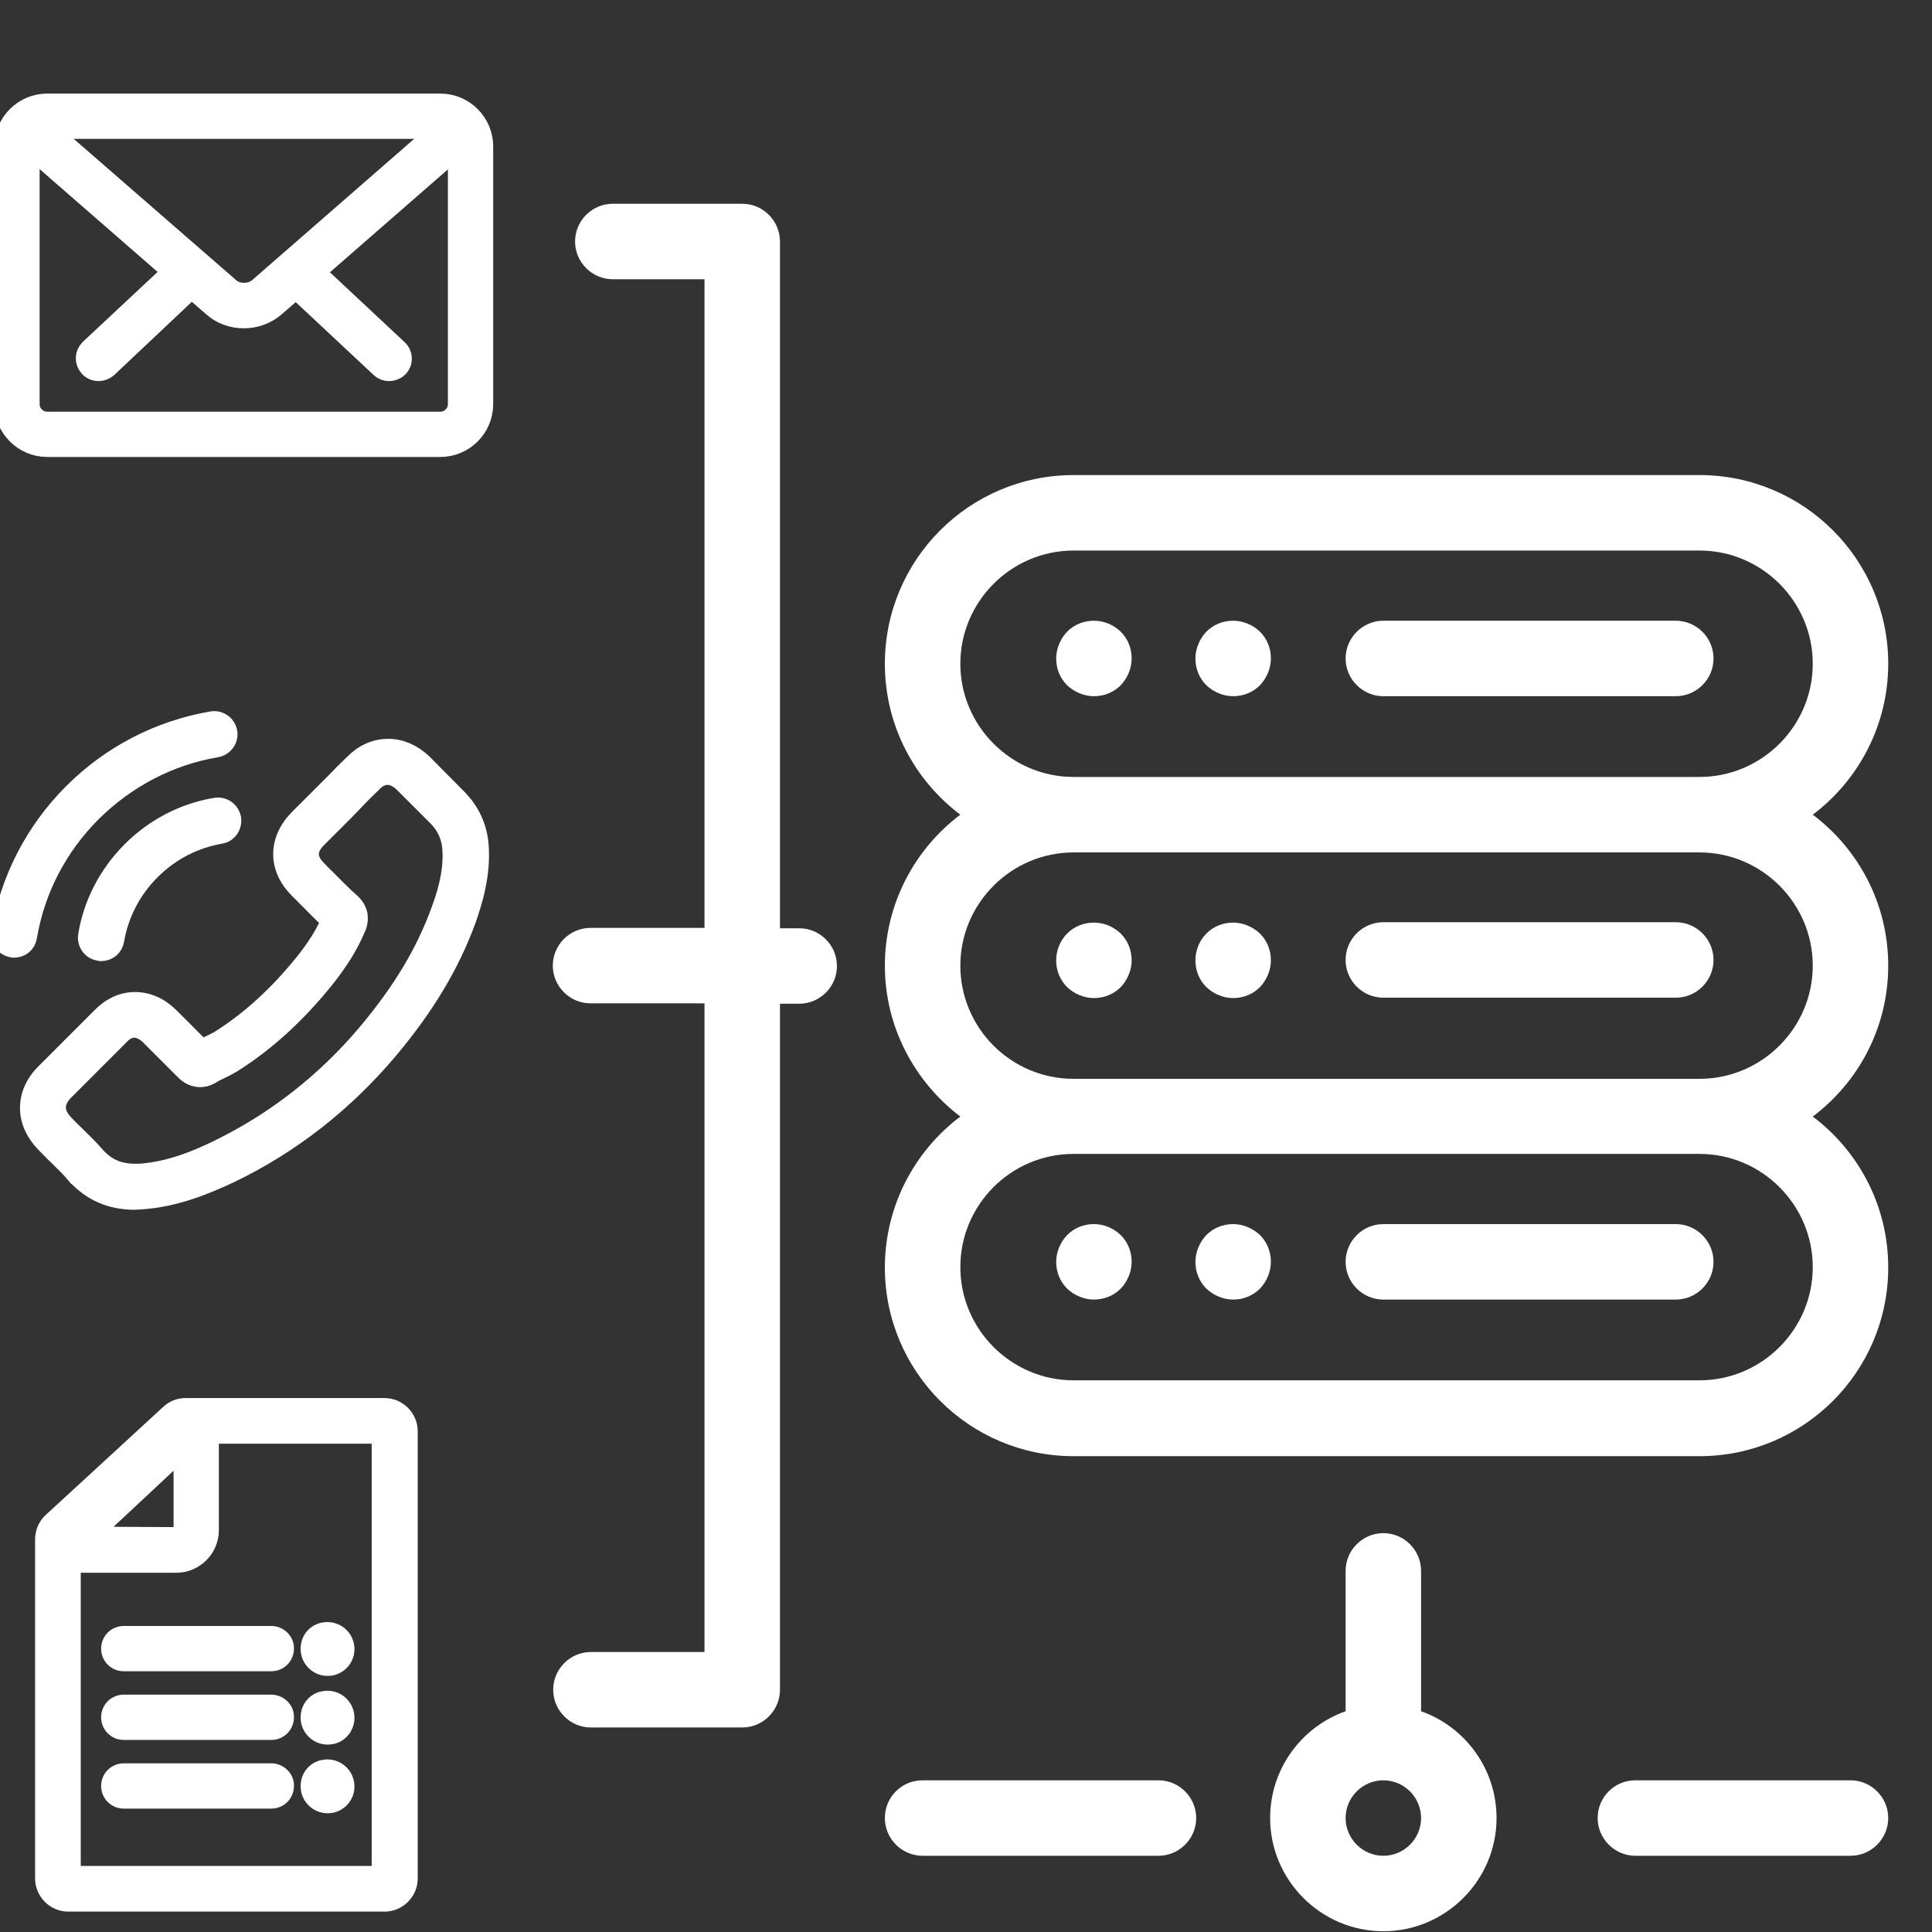 <?xml version="1.0" encoding="utf-8"?>
<!-- Generator: Adobe Illustrator 21.0.0, SVG Export Plug-In . SVG Version: 6.00 Build 0)  -->
<svg version="1.1" id="Capa_1" xmlns="http://www.w3.org/2000/svg" xmlns:xlink="http://www.w3.org/1999/xlink" x="0px" y="0px"
	 viewBox="0 0 512 512" style="enable-background:new 0 0 512 512;" xml:space="preserve">
<rect x="0" y="0" width="512" height="512" fill="#333333" stroke="none"/>
<style type="text/css">
	.st0{fill:#FFFFFF;}
	.st1{fill:#FFFFFF;stroke:#FFFFFF;stroke-width:8;stroke-miterlimit:10;}
	.st2{fill:#FFFFFF;stroke:#FFFFFF;stroke-width:5;stroke-miterlimit:10;}
	.st3{fill:#FFFFFF;stroke:#FFFFFF;stroke-width:3;stroke-miterlimit:10;}
</style>
<g>
	<g>
		<path class="st0" d="M254.5,295.9c-12.1,9.1-20,23.7-20,40c0,27.6,22.4,50,50,50h165.9c27.6,0,50-22.4,50-50
			c0-16.4-7.9-30.9-20-40c12.1-9.1,20-23.6,20-40s-7.9-30.9-20-40c12.1-9.1,20-23.7,20-40c0-27.6-22.4-50-50-50H284.5
			c-27.6,0-50,22.4-50,50c0,16.4,7.9,30.9,20,40c-12.1,9.1-20,23.7-20,40S242.4,286.7,254.5,295.9z M450.4,205.9H284.5
			c-16.5,0-30-13.5-30-30s13.5-30,30-30h165.9c16.5,0,30,13.5,30,30S466.9,205.9,450.4,205.9z M284.5,305.8h165.9
			c16.5,0,30,13.5,30,30s-13.5,30-30,30H284.5c-16.5,0-30-13.5-30-30S267.9,305.8,284.5,305.8z M254.5,255.9c0-16.5,13.5-30,30-30
			h165.9c16.5,0,30,13.5,30,30s-13.5,30-30,30H284.5C267.9,285.9,254.5,272.4,254.5,255.9z"/>
	</g>
</g>
<g>
	<g>
		<path class="st0" d="M356.6,174.5c0,5.5,4.5,10,10,10h77.5c5.5,0,10-4.5,10-10s-4.5-10-10-10h-77.5
			C361.1,164.5,356.6,169,356.6,174.5z"/>
	</g>
</g>
<g>
	<g>
		<path class="st0" d="M279.9,174.5c0,2.7,1,5.2,2.9,7.1c1.9,1.8,4.5,2.9,7.1,2.9c2.7,0,5.2-1,7.1-2.9c1.8-1.9,2.9-4.5,2.9-7.1
			c0-2.7-1-5.2-2.9-7.1c-1.9-1.8-4.4-2.9-7.1-2.9s-5.2,1-7.1,2.9C281,169.3,279.9,171.9,279.9,174.5z"/>
	</g>
</g>
<g>
	<g>
		<path class="st0" d="M316.8,174.5c0,2.7,1,5.2,2.9,7.1c1.9,1.8,4.5,2.9,7.1,2.9c2.7,0,5.2-1,7.1-2.9c1.8-1.9,2.9-4.5,2.9-7.1
			c0-2.7-1-5.2-2.9-7.1c-1.9-1.8-4.4-2.9-7.1-2.9s-5.2,1-7.1,2.9C317.9,169.3,316.8,171.9,316.8,174.5z"/>
	</g>
</g>
<g>
	<g>
		<path class="st0" d="M356.6,254.4c0,5.5,4.5,10,10,10h77.5c5.5,0,10-4.5,10-10s-4.5-10-10-10h-77.5
			C361.1,244.4,356.6,248.9,356.6,254.4z"/>
	</g>
</g>
<g>
	<g>
		<path class="st0" d="M279.9,254.5c0,2.7,1,5.2,2.9,7.1c1.9,1.8,4.5,2.9,7.1,2.9c2.7,0,5.2-1,7.1-2.9c1.8-1.9,2.9-4.5,2.9-7.1
			c0-2.7-1-5.2-2.9-7.1c-1.9-1.8-4.4-2.9-7.1-2.9s-5.2,1-7.1,2.9C281,249.2,279.9,251.8,279.9,254.5z"/>
	</g>
</g>
<g>
	<g>
		<path class="st0" d="M316.8,254.5c0,2.7,1,5.2,2.9,7.1c1.9,1.8,4.5,2.9,7.1,2.9c2.7,0,5.2-1,7.1-2.9c1.8-1.9,2.9-4.5,2.9-7.1
			c0-2.7-1-5.2-2.9-7.1c-1.9-1.8-4.5-2.9-7.1-2.9c-2.7,0-5.2,1-7.1,2.9C317.9,249.2,316.8,251.8,316.8,254.5z"/>
	</g>
</g>
<g>
	<g>
		<path class="st0" d="M356.6,334.4c0,5.5,4.5,10,10,10h77.5c5.5,0,10-4.5,10-10s-4.5-10-10-10h-77.5
			C361.1,324.4,356.6,328.9,356.6,334.4z"/>
	</g>
</g>
<g>
	<g>
		<path class="st0" d="M279.9,334.4c0,2.7,1,5.2,2.9,7.1c1.9,1.8,4.5,2.9,7.1,2.9c2.7,0,5.2-1,7.1-2.9c1.8-1.9,2.9-4.5,2.9-7.1
			c0-2.7-1-5.2-2.9-7.1c-1.9-1.8-4.4-2.9-7.1-2.9s-5.2,1-7.1,2.9C281,329.2,279.9,331.8,279.9,334.4z"/>
	</g>
</g>
<g>
	<g>
		<path class="st0" d="M316.8,334.4c0,2.7,1,5.2,2.9,7.1c1.9,1.8,4.5,2.9,7.1,2.9c2.7,0,5.2-1,7.1-2.9c1.8-1.9,2.9-4.5,2.9-7.1
			c0-2.7-1-5.2-2.9-7.1c-1.9-1.8-4.5-2.9-7.1-2.9c-2.7,0-5.2,1-7.1,2.9C317.9,329.2,316.8,331.8,316.8,334.4z"/>
	</g>
</g>
<g>
	<g>
		<path class="st0" d="M146.6,447.8c0,5.5,4.5,10,10,10h40.1c5.5,0,10-4.5,10-10V266h5.1c5.5,0,10-4.5,10-10s-4.5-10-10-10h-5.1V64
			c0-5.5-4.5-10-10-10h-34.3c-5.5,0-10,4.5-10,10s4.5,10,10,10h24.3v171.9h-30.2c-5.5,0-10,4.5-10,10s4.5,10,10,10h30.2v171.9h-30.1
			C151.1,437.8,146.6,442.3,146.6,447.8z"/>
	</g>
</g>
<g>
	<g>
		<path class="st0" d="M234.5,481.8c0,5.5,4.5,10,10,10H307c5.5,0,10-4.5,10-10s-4.5-10-10-10h-62.5
			C239,471.8,234.5,476.2,234.5,481.8z"/>
	</g>
</g>
<g>
	<g>
		<path class="st0" d="M423.4,481.8c0,5.5,4.5,10,10,10h57c5.5,0,10-4.5,10-10s-4.5-10-10-10h-57
			C427.9,471.8,423.4,476.2,423.4,481.8z"/>
	</g>
</g>
<g>
	<g>
		<path class="st0" d="M336.6,481.8c0,16.5,13.5,30,30,30s30-13.5,30-30c0-13.1-8.4-24.2-20-28.3v-37.2c0-5.5-4.5-10-10-10
			s-10,4.5-10,10v37.2C345,457.6,336.6,468.7,336.6,481.8z M356.6,481.8c0-5.5,4.5-10,10-10s10,4.5,10,10s-4.5,10-10,10
			S356.6,487.3,356.6,481.8z"/>
	</g>
</g>
<g>
	<g>
		<path class="st1" d="M24.6,96.3c-0.7-0.8-0.7-2,0.1-2.8l23.1-21.6c0.8-0.7,2-0.7,2.8,0.1c0.7,0.8,0.7,2-0.1,2.8l-23,21.7
			c-0.4,0.3-0.9,0.5-1.4,0.5S25,96.8,24.6,96.3z"/>
		<path class="st1" d="M101.8,96.5L78.7,74.9c-0.8-0.7-0.9-2-0.1-2.8c0.7-0.8,2-0.9,2.8-0.1l23.1,21.6c0.8,0.7,0.9,2,0.1,2.8
			c-0.4,0.4-1,0.6-1.5,0.6S102.1,96.8,101.8,96.5z"/>
	</g>
	<path class="st1" d="M2.5,107.1V38.8c0-5.5,4.5-10,10-10h104.2c5.5,0,10,4.5,10,10v68.3c0,5.5-4.5,10-10,10H12.5
		C7,117.1,2.5,112.6,2.5,107.1z M12.5,32.8c-3.3,0-6,2.7-6,6v68.3c0,3.3,2.7,6,6,6h104.2c3.3,0,6-2.7,6-6V38.8c0-3.3-2.7-6-6-6H12.5
		z"/>
	<path class="st1" d="M57.3,80.3L5.9,35.5c-0.8-0.7-0.9-2-0.2-2.8s2-0.9,2.8-0.2L60,77.3c2.5,2.2,6.8,2.2,9.4,0l51.5-44.9
		c0.8-0.7,2.1-0.6,2.8,0.2c0.7,0.8,0.6,2.1-0.2,2.8L72,80.3c-2.1,1.8-4.7,2.7-7.4,2.7C61.9,83,59.3,82.1,57.3,80.3z"/>
</g>
<g>
	<g>
		<path class="st2" d="M11.9,284.4c-2.7,2.7-4.1,5.9-4.1,9.2s1.4,6.5,4.1,9.3c1.2,1.2,2.3,2.4,3.5,3.5c1.7,1.7,3.3,3.2,4.7,4.9
			c0,0,0.1,0,0.1,0.1c4.1,4.5,9.3,6.7,15.5,6.7c0.5,0,1.1-0.1,1.7-0.1c9.2-0.6,17.4-4.1,23.6-7c16.2-7.8,30.3-18.9,42.1-32.9
			c9.7-11.6,16.2-22.5,20.5-34.2c1.7-4.8,4-12.1,3.4-19.9c-0.4-4.9-2.4-9.1-5.8-12.5l-9.1-9.2c-0.1-0.1-0.1-0.1-0.1-0.1
			c-2.7-2.5-5.8-3.9-9.1-3.9s-6.4,1.3-9,3.9c-1.7,1.6-3.4,3.3-5,5c-0.8,0.8-1.7,1.7-2.5,2.5l-7.3,7.3c-5.6,5.7-5.6,13,0,18.6
			c0.8,0.8,1.5,1.5,2.3,2.3c2,2,4,4.1,6.2,6.1c-1.6,3.6-3.8,7.2-7.2,11.4c-6.9,8.5-14.2,15.1-22.1,20.1c-0.8,0.5-1.7,0.9-2.7,1.4
			c-0.7,0.4-1.4,0.7-2.1,1.1l-8.5-8.5c-2.7-2.7-5.9-4.1-9.2-4.1c-3.4,0-6.5,1.5-9.1,4.2L11.9,284.4z M16.8,289.4l14.8-14.8
			c0.1-0.1,0.1-0.1,0.1-0.1c0.9-1,2.2-2,3.9-2s3.2,1.1,4.1,2l9.2,9.2c0.5,0.5,1.9,1.9,4.1,1.9c0.9,0,1.8-0.2,2.7-0.7
			c0.1-0.1,0.2-0.1,0.3-0.2c0.8-0.5,1.7-0.9,2.7-1.4c1.1-0.5,2.2-1.1,3.3-1.8c8.6-5.5,16.4-12.6,23.8-21.7l0,0
			c4.1-5.1,6.8-9.5,8.7-14.1c0,0,0.1-0.1,0.1-0.2c0.5-1.5,0.9-3.8-1.4-6.1c0,0,0,0-0.1-0.1c-2.3-2-4.4-4.2-6.7-6.5
			c-0.8-0.7-1.5-1.5-2.3-2.3c-2.8-2.8-2.8-5.5,0-8.3l7.3-7.3c0.8-0.9,1.7-1.7,2.5-2.6c1.6-1.7,3.2-3.3,4.8-4.8l0.1-0.1
			c0.8-0.9,2.2-1.9,3.9-1.9c1.4,0,2.8,0.7,4.1,1.9l9.2,9.2c2.2,2.3,3.4,4.9,3.7,8c0.4,4.9-0.5,10.1-3,16.8
			c-4,11-10.1,21.2-19.3,32.2c-11.1,13.2-24.4,23.6-39.6,31c-5.5,2.7-12.9,5.8-20.9,6.3c-0.4,0-0.8,0-1.2,0c-4.2,0-7.4-1.4-10.1-4.3
			c-1.7-2-3.5-3.7-5.2-5.4c-1.2-1.2-2.3-2.2-3.3-3.3l0,0C14.3,295,14.3,292.2,16.8,289.4z"/>
		<path class="st2" d="M61.4,216.9c-0.4-2-2.2-3.3-4.2-3c-8.5,1.4-16.3,5.5-22.4,11.6s-10.2,13.9-11.6,22.4c-0.3,2,1,3.9,3,4.2
			c0.2,0.1,0.4,0.1,0.6,0.1c1.8,0,3.3-1.2,3.6-3c1.2-7,4.5-13.4,9.6-18.5s11.5-8.4,18.5-9.6C60.4,220.8,61.7,218.9,61.4,216.9z"/>
		<path class="st2" d="M3.1,251.2c0.2,0.1,0.4,0.1,0.6,0.1c1.8,0,3.3-1.2,3.6-3c2.1-12.5,8-23.9,17.1-33c9.1-9,20.5-15,33-17.1
			c2-0.4,3.3-2.2,3-4.2c-0.4-2-2.2-3.3-4.2-3c-14,2.4-26.8,9-36.9,19.1C9.2,220.2,2.6,233,0.2,247C-0.2,248.9,1.1,250.8,3.1,251.2z"
			/>
	</g>
</g>
<path class="st3" d="M44.1,374.1l-31.2,28.7c-1.3,1.3-2.1,3.2-2.1,5.1v89.9c0,4,3.3,7.3,7.3,7.3h83.8c4,0,7.3-3.3,7.3-7.3V379.3
	c0-4-3.3-7.3-7.3-7.3H49.2C47.3,372,45.5,372.7,44.1,374.1z M19.9,496v-80.7h26.8c5.4,0,9.8-4.4,9.8-9.8v-24.4H100V496H19.9
	L19.9,496z M46.8,406.2l-20.5-0.1l21.2-19.8v19.2C47.5,405.9,47.2,406.2,46.8,406.2L46.8,406.2z M81.3,435.7
	c-0.9,4.1,2.7,7.7,6.8,6.8c2.1-0.5,3.7-2.1,4.2-4.2c0.9-4.1-2.7-7.7-6.8-6.8C83.4,431.9,81.7,433.6,81.3,435.7z M76.4,436.9
	L76.4,436.9c0,2.5-2,4.5-4.5,4.5H32.8c-2.5,0-4.5-2-4.5-4.5l0,0c0-2.5,2-4.5,4.5-4.5h39.1C74.4,432.4,76.5,434.5,76.4,436.9z
	 M81.3,453.9c-0.9,4.1,2.7,7.7,6.8,6.8c2.1-0.4,3.7-2.1,4.2-4.2c0.9-4.1-2.7-7.7-6.8-6.8C83.4,450.1,81.7,451.8,81.3,453.9z
	 M76.4,455.1L76.4,455.1c0,2.5-2,4.5-4.5,4.5H32.8c-2.5,0-4.5-2-4.5-4.5l0,0c0-2.5,2-4.5,4.5-4.5h39.1
	C74.4,450.6,76.5,452.7,76.4,455.1z M81.3,472.1c-0.9,4.1,2.7,7.7,6.8,6.8c2.1-0.5,3.7-2.1,4.2-4.2c0.9-4.1-2.7-7.7-6.8-6.8
	C83.4,468.3,81.7,470,81.3,472.1z M76.4,473.3L76.4,473.3c0,2.5-2,4.5-4.5,4.5H32.8c-2.5,0-4.5-2-4.5-4.5l0,0c0-2.5,2-4.5,4.5-4.5
	h39.1C74.4,468.8,76.5,470.9,76.4,473.3z"/>
</svg>
